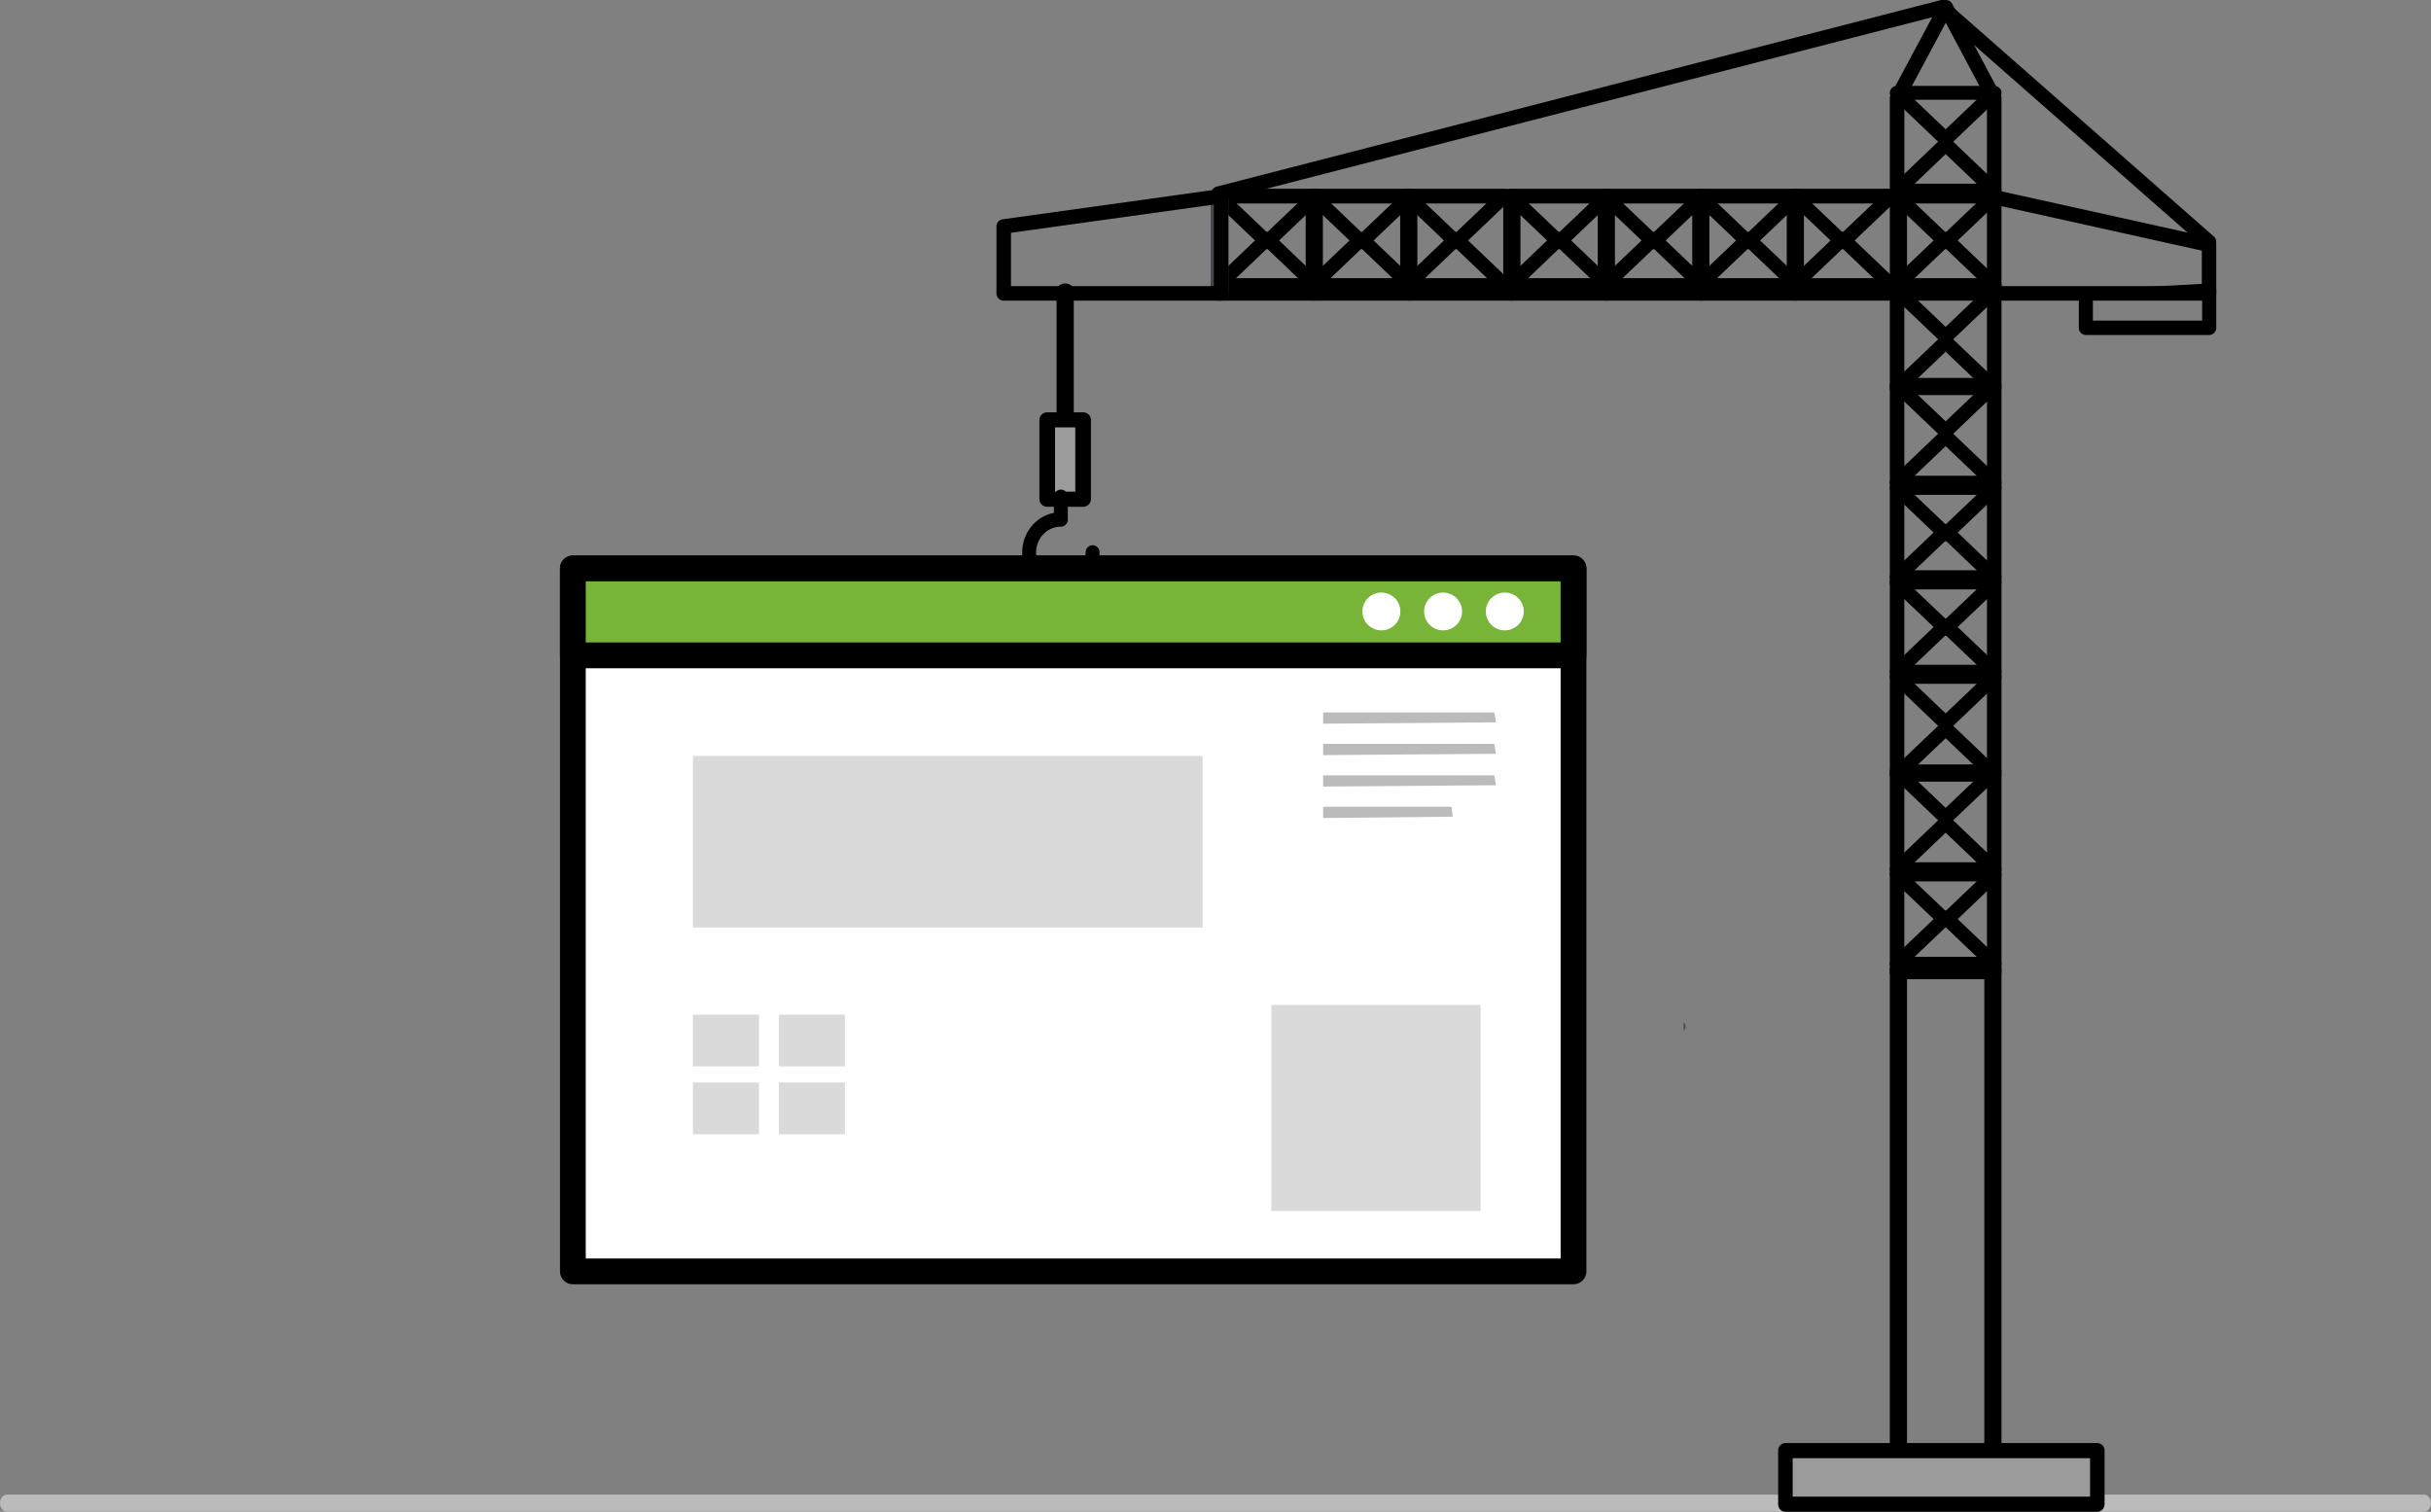 <svg xmlns="http://www.w3.org/2000/svg" width="283" height="176" viewBox="0 0 283 176">
    <rect x="0" y="0" width="283" height="176" fill="#808080" stroke="none"/>
    <defs>
        <path id="a" d="M0 0h283v176H0z"/>
        <path id="b" d="M.081.436h165.837v172.868H.081z"/>
        <path id="c" d="M.151.115H10.82v15.423H.15z"/>
        <path id="d" d="M.31.115h10.668v15.423H.31z"/>
    </defs>
    <g fill="none" fill-rule="evenodd">
        <path fill="#000" d="M221.688 112.31h9.624V34.69h-9.624v77.62zm10.468 1.69h-11.312a.844.844 0 0 1-.844-.845v-79.31c0-.467.378-.845.844-.845h11.312c.466 0 .844.378.844.845v79.31a.844.844 0 0 1-.844.845z"/>
        <path fill="#000" d="M222.887 66.386h7.226L226.5 62.94l-3.613 3.447zM232.154 68h-11.308a.846.846 0 0 1-.781-.498.78.78 0 0 1 .183-.88l5.654-5.395c.317-.303.879-.303 1.196 0l5.654 5.396a.78.78 0 0 1 .184.879.847.847 0 0 1-.782.498z"/>
        <path fill="#000" d="M222.887 57.612l3.613 3.442 3.613-3.442h-7.226zM226.5 63a.865.865 0 0 1-.598-.236l-5.654-5.388a.778.778 0 0 1-.183-.878.847.847 0 0 1 .78-.498h11.31c.341 0 .65.196.78.498a.778.778 0 0 1-.183.878l-5.654 5.388a.864.864 0 0 1-.598.236zM222.887 77.388h7.226l-3.613-3.442-3.613 3.442zM232.154 79h-11.308a.847.847 0 0 1-.781-.498.778.778 0 0 1 .183-.878l5.654-5.388a.875.875 0 0 1 1.196 0l5.654 5.388c.242.23.314.577.184.878a.847.847 0 0 1-.782.498z"/>
        <path fill="#000" d="M222.887 68.612l3.613 3.442 3.613-3.442h-7.226zM226.5 74a.869.869 0 0 1-.598-.236l-5.654-5.388a.778.778 0 0 1-.183-.878.847.847 0 0 1 .78-.498h11.31c.341 0 .65.196.78.497a.778.778 0 0 1-.183.879l-5.654 5.388a.868.868 0 0 1-.598.236zM222.887 89.388h7.226l-3.613-3.442-3.613 3.442zM232.154 91h-11.308a.847.847 0 0 1-.781-.498.778.778 0 0 1 .183-.878l5.654-5.388a.875.875 0 0 1 1.196 0l5.654 5.388c.242.231.314.577.184.878a.847.847 0 0 1-.782.498z"/>
        <path fill="#000" d="M222.887 79.612l3.613 3.442 3.613-3.442h-7.226zM226.5 85a.869.869 0 0 1-.598-.236l-5.654-5.388a.778.778 0 0 1-.183-.878.847.847 0 0 1 .78-.498h11.31c.341 0 .65.196.78.498a.778.778 0 0 1-.183.878l-5.654 5.388a.868.868 0 0 1-.598.236zM222.887 100.388h7.226l-3.613-3.443-3.613 3.443zm9.267 1.612h-11.308a.847.847 0 0 1-.781-.498.778.778 0 0 1 .183-.878l5.654-5.388a.876.876 0 0 1 1.196 0l5.654 5.388c.242.23.314.577.184.878a.847.847 0 0 1-.782.498z"/>
        <path fill="#000" d="M222.887 90.612l3.613 3.442 3.613-3.442h-7.226zM226.5 96a.869.869 0 0 1-.598-.236l-5.654-5.388a.778.778 0 0 1-.183-.878.847.847 0 0 1 .78-.498h11.31c.341 0 .65.196.78.497a.778.778 0 0 1-.183.879l-5.654 5.388a.868.868 0 0 1-.598.236zM222.887 111.388h7.226l-3.613-3.443-3.613 3.443zm9.267 1.612h-11.308a.847.847 0 0 1-.781-.498.778.778 0 0 1 .183-.878l5.654-5.388a.876.876 0 0 1 1.196 0l5.654 5.388c.242.23.314.577.184.878a.847.847 0 0 1-.782.498z"/>
        <path fill="#000" d="M222.887 102.612l3.613 3.443 3.613-3.443h-7.226zM226.5 108a.869.869 0 0 1-.598-.236l-5.654-5.388a.777.777 0 0 1-.183-.878.847.847 0 0 1 .78-.498h11.31c.341 0 .65.196.78.498a.777.777 0 0 1-.183.878l-5.654 5.388a.868.868 0 0 1-.598.236zM222.887 55.386h7.226L226.5 51.94l-3.613 3.447zM232.154 57h-11.308a.846.846 0 0 1-.781-.498.78.78 0 0 1 .183-.88l5.654-5.395c.317-.303.879-.303 1.196 0l5.654 5.396a.78.78 0 0 1 .184.879.846.846 0 0 1-.782.498z"/>
        <path fill="#000" d="M222.887 45.612l3.613 3.442 3.613-3.442h-7.226zM226.5 51a.865.865 0 0 1-.598-.236l-5.654-5.388a.778.778 0 0 1-.183-.878.847.847 0 0 1 .78-.498h11.31c.341 0 .65.196.78.498a.778.778 0 0 1-.183.878l-5.654 5.388a.864.864 0 0 1-.598.236z"/>
        <path fill="#000" d="M222.887 44.388h7.226l-3.613-3.442-3.613 3.442zM232.154 46h-11.308a.847.847 0 0 1-.781-.498.778.778 0 0 1 .183-.878l5.654-5.388a.875.875 0 0 1 1.196 0l5.654 5.388c.242.23.314.577.184.878a.847.847 0 0 1-.782.498z"/>
        <path fill="#000" d="M222.887 34.612l3.613 3.442 3.613-3.442h-7.226zM226.5 40a.869.869 0 0 1-.598-.236l-5.654-5.388a.778.778 0 0 1-.183-.878.847.847 0 0 1 .78-.498h11.31c.341 0 .65.196.78.497a.778.778 0 0 1-.183.879l-5.654 5.388a.868.868 0 0 1-.598.236zM222.887 21.386h7.226L226.5 17.94l-3.613 3.447zM232.154 23h-11.308a.846.846 0 0 1-.781-.498.78.78 0 0 1 .183-.88l5.654-5.395c.317-.303.879-.303 1.196 0l5.654 5.396a.78.78 0 0 1 .184.879.847.847 0 0 1-.782.498z"/>
        <path fill="#000" d="M222.887 11.612l3.613 3.442 3.613-3.442h-7.226zM226.5 17a.865.865 0 0 1-.598-.236l-5.654-5.388a.778.778 0 0 1-.183-.878.847.847 0 0 1 .78-.498h11.31c.341 0 .65.196.78.498a.778.778 0 0 1-.183.878l-5.654 5.388a.864.864 0 0 1-.598.236zM222.887 32.386h7.226L226.5 28.94l-3.613 3.447zM232.154 34h-11.308a.846.846 0 0 1-.781-.498.78.78 0 0 1 .183-.88l5.654-5.395c.317-.303.879-.303 1.196 0l5.654 5.396a.78.78 0 0 1 .184.879.846.846 0 0 1-.782.498z"/>
        <path fill="#000" d="M222.887 23.612l3.613 3.442 3.613-3.442h-7.226zM226.5 29a.865.865 0 0 1-.598-.236l-5.654-5.388a.778.778 0 0 1-.183-.878.847.847 0 0 1 .78-.498h11.31c.341 0 .65.196.78.498a.778.778 0 0 1-.183.878l-5.654 5.388a.864.864 0 0 1-.598.236zM232 170c-.552 0-1-.376-1-.84v-56.32c0-.464.448-.84 1-.84s1 .376 1 .84v56.32c0 .464-.448.84-1 .84M221 170c-.552 0-1-.376-1-.84v-56.32c0-.464.448-.84 1-.84s1 .376 1 .84v56.32c0 .464-.448.84-1 .84"/>
        <path fill="#BBB" d="M282.158 176H.842c-.465 0-.842-.448-.842-1s.377-1 .842-1h281.316c.465 0 .842.448.842 1s-.377 1-.842 1"/>
        <path fill="#000" d="M142.68 33.309h113.64v-4.131l-24.729-5.487H142.68v9.618zM257.16 35H141.84a.843.843 0 0 1-.84-.845v-11.31c0-.466.376-.845.84-.845h89.843c.06 0 .121.007.18.02l25.478 5.652c.385.085.659.429.659.826v5.657a.843.843 0 0 1-.84.845z"/>
        <path fill="#000" d="M232.154 35a.848.848 0 0 1-.846-.85V11.649l-4.797-9.002-4.82 9.003v11.144c0 .469-.378.85-.845.85a.848.848 0 0 1-.846-.85V11.435c0-.14.035-.278.1-.402L225.769.447a.845.845 0 0 1 .744-.447h.001c.312 0 .598.173.745.449l5.642 10.585c.066.123.1.261.1.401v22.716c0 .469-.379.849-.846.849"/>
        <path fill="#000" d="M221 35c-.552 0-1-.379-1-.846V22.845c0-.466.448-.845 1-.845s1 .379 1 .845v11.31c0 .466-.448.845-1 .845"/>
        <path fill="#000" d="M210.887 32.386h7.226L214.5 28.94l-3.613 3.447zM220.154 34h-11.308a.847.847 0 0 1-.782-.498.78.78 0 0 1 .184-.88l5.654-5.395c.317-.303.879-.303 1.196 0l5.654 5.396a.78.78 0 0 1 .184.879.846.846 0 0 1-.782.498z"/>
        <path fill="#000" d="M210.887 23.612l3.613 3.442 3.613-3.442h-7.226zM214.5 29a.865.865 0 0 1-.598-.236l-5.654-5.388a.778.778 0 0 1-.184-.878.847.847 0 0 1 .782-.498h11.308c.343 0 .65.196.782.498a.778.778 0 0 1-.184.878l-5.654 5.388a.864.864 0 0 1-.598.236z"/>
        <path fill="#000" d="M209 35c-.552 0-1-.379-1-.846V22.845c0-.466.448-.845 1-.845s1 .379 1 .845v11.31c0 .466-.448.845-1 .845"/>
        <path fill="#000" d="M199.887 32.386h7.226L203.5 28.94l-3.613 3.447zM209.154 34h-11.308a.847.847 0 0 1-.782-.498.78.78 0 0 1 .184-.88l5.654-5.395c.317-.303.879-.303 1.196 0l5.654 5.396a.78.78 0 0 1 .184.879.846.846 0 0 1-.782.498z"/>
        <path fill="#000" d="M199.887 23.612l3.613 3.442 3.613-3.442h-7.226zM203.5 29a.865.865 0 0 1-.598-.236l-5.654-5.388a.778.778 0 0 1-.184-.878.847.847 0 0 1 .782-.498h11.308c.343 0 .65.196.782.498a.778.778 0 0 1-.184.878l-5.654 5.388a.864.864 0 0 1-.598.236z"/>
        <path fill="#000" d="M198 35c-.552 0-1-.379-1-.846V22.845c0-.466.448-.845 1-.845s1 .379 1 .845v11.31c0 .466-.448.845-1 .845"/>
        <path fill="#000" d="M188.887 32.386h7.226L192.5 28.94l-3.613 3.447zM198.154 34h-11.308a.847.847 0 0 1-.782-.498.78.78 0 0 1 .184-.88l5.654-5.395c.317-.303.879-.303 1.196 0l5.654 5.396a.78.78 0 0 1 .184.879.846.846 0 0 1-.782.498z"/>
        <path fill="#000" d="M188.887 23.612l3.613 3.442 3.613-3.442h-7.226zM192.5 29a.865.865 0 0 1-.598-.236l-5.654-5.388a.778.778 0 0 1-.184-.878.847.847 0 0 1 .782-.498h11.308c.343 0 .65.196.782.498a.778.778 0 0 1-.184.878l-5.654 5.388a.864.864 0 0 1-.598.236z"/>
        <path fill="#000" d="M187 35c-.552 0-1-.379-1-.846V22.845c0-.466.448-.845 1-.845s1 .379 1 .845v11.31c0 .466-.448.845-1 .845"/>
        <path fill="#000" d="M177.887 32.386h7.226L181.5 28.94l-3.613 3.447zM187.154 34h-11.308a.847.847 0 0 1-.782-.498.78.78 0 0 1 .184-.88l5.654-5.395c.317-.303.879-.303 1.196 0l5.654 5.396a.78.78 0 0 1 .184.879.847.847 0 0 1-.782.498z"/>
        <path fill="#000" d="M177.887 23.612l3.613 3.442 3.613-3.442h-7.226zM181.5 29a.865.865 0 0 1-.598-.236l-5.654-5.388a.778.778 0 0 1-.184-.878.847.847 0 0 1 .782-.498h11.308c.343 0 .65.196.782.498a.778.778 0 0 1-.184.878l-5.654 5.388a.864.864 0 0 1-.598.236z"/>
        <path fill="#000" d="M176 35c-.552 0-1-.379-1-.846V22.845c0-.466.448-.845 1-.845s1 .379 1 .845v11.31c0 .466-.448.845-1 .845"/>
        <path fill="#000" d="M165.887 32.386h7.226L169.5 28.94l-3.613 3.447zM175.154 34h-11.308a.847.847 0 0 1-.782-.498.78.78 0 0 1 .184-.88l5.654-5.395c.317-.303.879-.303 1.196 0l5.654 5.396a.78.78 0 0 1 .184.879.847.847 0 0 1-.782.498z"/>
        <path fill="#000" d="M165.887 23.612l3.613 3.442 3.613-3.442h-7.226zM169.5 29a.865.865 0 0 1-.598-.236l-5.654-5.388a.778.778 0 0 1-.184-.878.847.847 0 0 1 .782-.498h11.308c.343 0 .65.196.782.498a.778.778 0 0 1-.184.878l-5.654 5.388a.864.864 0 0 1-.598.236z"/>
        <path fill="#000" d="M164 35c-.552 0-1-.379-1-.846V22.845c0-.466.448-.845 1-.845s1 .379 1 .845v11.31c0 .466-.448.845-1 .845"/>
        <path fill="#000" d="M154.887 32.386h7.226L158.5 28.94l-3.613 3.447zM164.154 34h-11.308a.847.847 0 0 1-.782-.498.78.78 0 0 1 .184-.88l5.654-5.395c.317-.303.879-.303 1.196 0l5.654 5.396a.78.78 0 0 1 .183.879.846.846 0 0 1-.78.498z"/>
        <path fill="#000" d="M154.887 23.612l3.613 3.442 3.613-3.442h-7.226zM158.5 29a.865.865 0 0 1-.598-.236l-5.654-5.388a.778.778 0 0 1-.184-.878.847.847 0 0 1 .782-.498h11.308c.343 0 .65.196.782.498a.778.778 0 0 1-.184.878l-5.654 5.388a.864.864 0 0 1-.598.236z"/>
        <path fill="#000" d="M153 35c-.552 0-1-.379-1-.846V22.845c0-.466.448-.845 1-.845s1 .379 1 .845v11.31c0 .466-.448.845-1 .845"/>
        <path fill="#000" d="M143.887 32.386h7.226L147.5 28.94l-3.613 3.447zM153.154 34h-11.308a.846.846 0 0 1-.782-.498.78.78 0 0 1 .184-.88l5.654-5.395c.317-.303.879-.303 1.196 0l5.654 5.396a.78.78 0 0 1 .183.879.846.846 0 0 1-.78.498z"/>
        <path fill="#000" d="M143.887 23.612l3.613 3.442 3.613-3.442h-7.226zM147.5 29a.864.864 0 0 1-.598-.236l-5.654-5.388a.777.777 0 0 1-.183-.878.847.847 0 0 1 .78-.498h11.31c.342 0 .65.196.78.498a.778.778 0 0 1-.183.878l-5.654 5.388a.864.864 0 0 1-.598.236z"/>
        <path fill="#43484E" d="M142 35c-.552 0-1-.379-1-.846V22.845c0-.466.448-.845 1-.845s1 .379 1 .845v11.31c0 .466-.448.845-1 .845"/>
        <path fill="#000" d="M117.691 27.1v6.21h23.616l.002-9.493M142.153 35h-25.307a.846.846 0 0 1-.846-.845v-7.79c0-.422.311-.78.73-.838l25.308-3.519a.847.847 0 0 1 .962.838l-.001 11.309a.846.846 0 0 1-.846.845M243.64 37.325h12.719v-2.65H243.64v2.65zM257.18 33a.83.83 0 0 1 .82.837v4.326a.83.83 0 0 1-.82.837h-14.36a.83.83 0 0 1-.82-.837v-4.326L257.18 33z"/>
        <path fill="#9B9B9B" d="M208 175h36v-6h-36z"/>
        <path fill="#000" d="M208.69 174.24h34.621v-4.479H208.69v4.478zm35.466 1.76h-36.312c-.466 0-.844-.394-.844-.88v-6.24c0-.486.378-.88.844-.88h36.312c.466 0 .844.394.844.88v6.24c0 .486-.378.88-.844.88z"/>
        <path fill="#43484E" d="M196 119a.69.69 0 0 1 .218.5.69.69 0 0 1-.218.5"/>
        <path fill="#000" d="M124 49c-.552 0-1-.367-1-.819V33.819c0-.452.448-.819 1-.819s1 .367 1 .819v14.362c0 .452-.448.819-1 .819"/>
        <path fill="#9B9B9B" d="M122 58h4v-9h-4z"/>
        <path fill="#000" d="M122.823 57.243h2.354v-7.486h-2.354v7.486zM126.089 59h-4.178c-.503 0-.911-.394-.911-.879V48.88c0-.485.408-.879.911-.879h4.178c.503 0 .911.394.911.879v9.242c0 .485-.408.879-.911.879z"/>
        <path fill="#000" d="M123.5 69c-2.481 0-4.5-2.101-4.5-4.684 0-2.296 1.595-4.21 3.691-4.608v-1.866c0-.465.362-.842.81-.842.446 0 .808.377.808.842v2.632c0 .465-.362.842-.809.842-1.59 0-2.882 1.346-2.882 3s1.293 3 2.882 3c1.59 0 2.882-1.346 2.882-3 0-.465.362-.842.809-.842.447 0 .809.377.809.842 0 2.583-2.019 4.684-4.5 4.684M257.16 29a.836.836 0 0 1-.554-.21L225.859 1.766l-83.81 21.59a.84.84 0 1 1-.418-1.628L225.87.027a.841.841 0 0 1 .764.182l31.08 27.32A.84.84 0 0 1 257.16 29"/>
        <g>
            <path fill="#FFF" d="M66.69 146.973V66.177h116.487v82.31z"/>
            <path stroke="#000" stroke-linecap="round" stroke-linejoin="round" stroke-width="3" d="M66.69 148.012V66.177h116.487v81.835z"/>
            <path fill="#BBB" d="M154.031 82.94h19.93l.186 1.156-20.116.155zM154.031 86.601h19.93l.186 1.156-20.116.154zM154.031 90.262h19.93l.186 1.155-20.116.154zM154.031 93.922h14.949l.14 1.156-15.089.154z"/>
            <path fill="#78B437" d="M66.69 66.177v10.12h116.487v-10.12z"/>
            <path stroke="#000" stroke-linecap="round" stroke-linejoin="round" stroke-width="3" d="M66.69 66.177v10.12h116.487v-10.12z"/>
            <path fill="#FFF" d="M163.022 71.185c0 1.216-.989 2.202-2.21 2.202-1.22 0-2.21-.986-2.21-2.202s.99-2.201 2.21-2.201c1.221 0 2.21.985 2.21 2.201M170.205 71.185c0 1.216-.99 2.202-2.21 2.202s-2.21-.986-2.21-2.202.99-2.201 2.21-2.201 2.21.985 2.21 2.201M177.388 71.185c0 1.216-.99 2.202-2.21 2.202s-2.21-.986-2.21-2.202.99-2.201 2.21-2.201 2.21.985 2.21 2.201"/>
            <g fill="#DADADA">
                <path d="M148 140.987V117h24.366v23.987zM80.665 107.987V88H140v19.987zM80.665 124.145h7.685v-6.027h-7.685zM90.67 124.145h7.685v-6.027h-7.684zM80.665 132.049h7.685v-6.027h-7.685zM90.67 132.049h7.685v-6.027h-7.684z"/>
            </g>
        </g>
    </g>
</svg>
